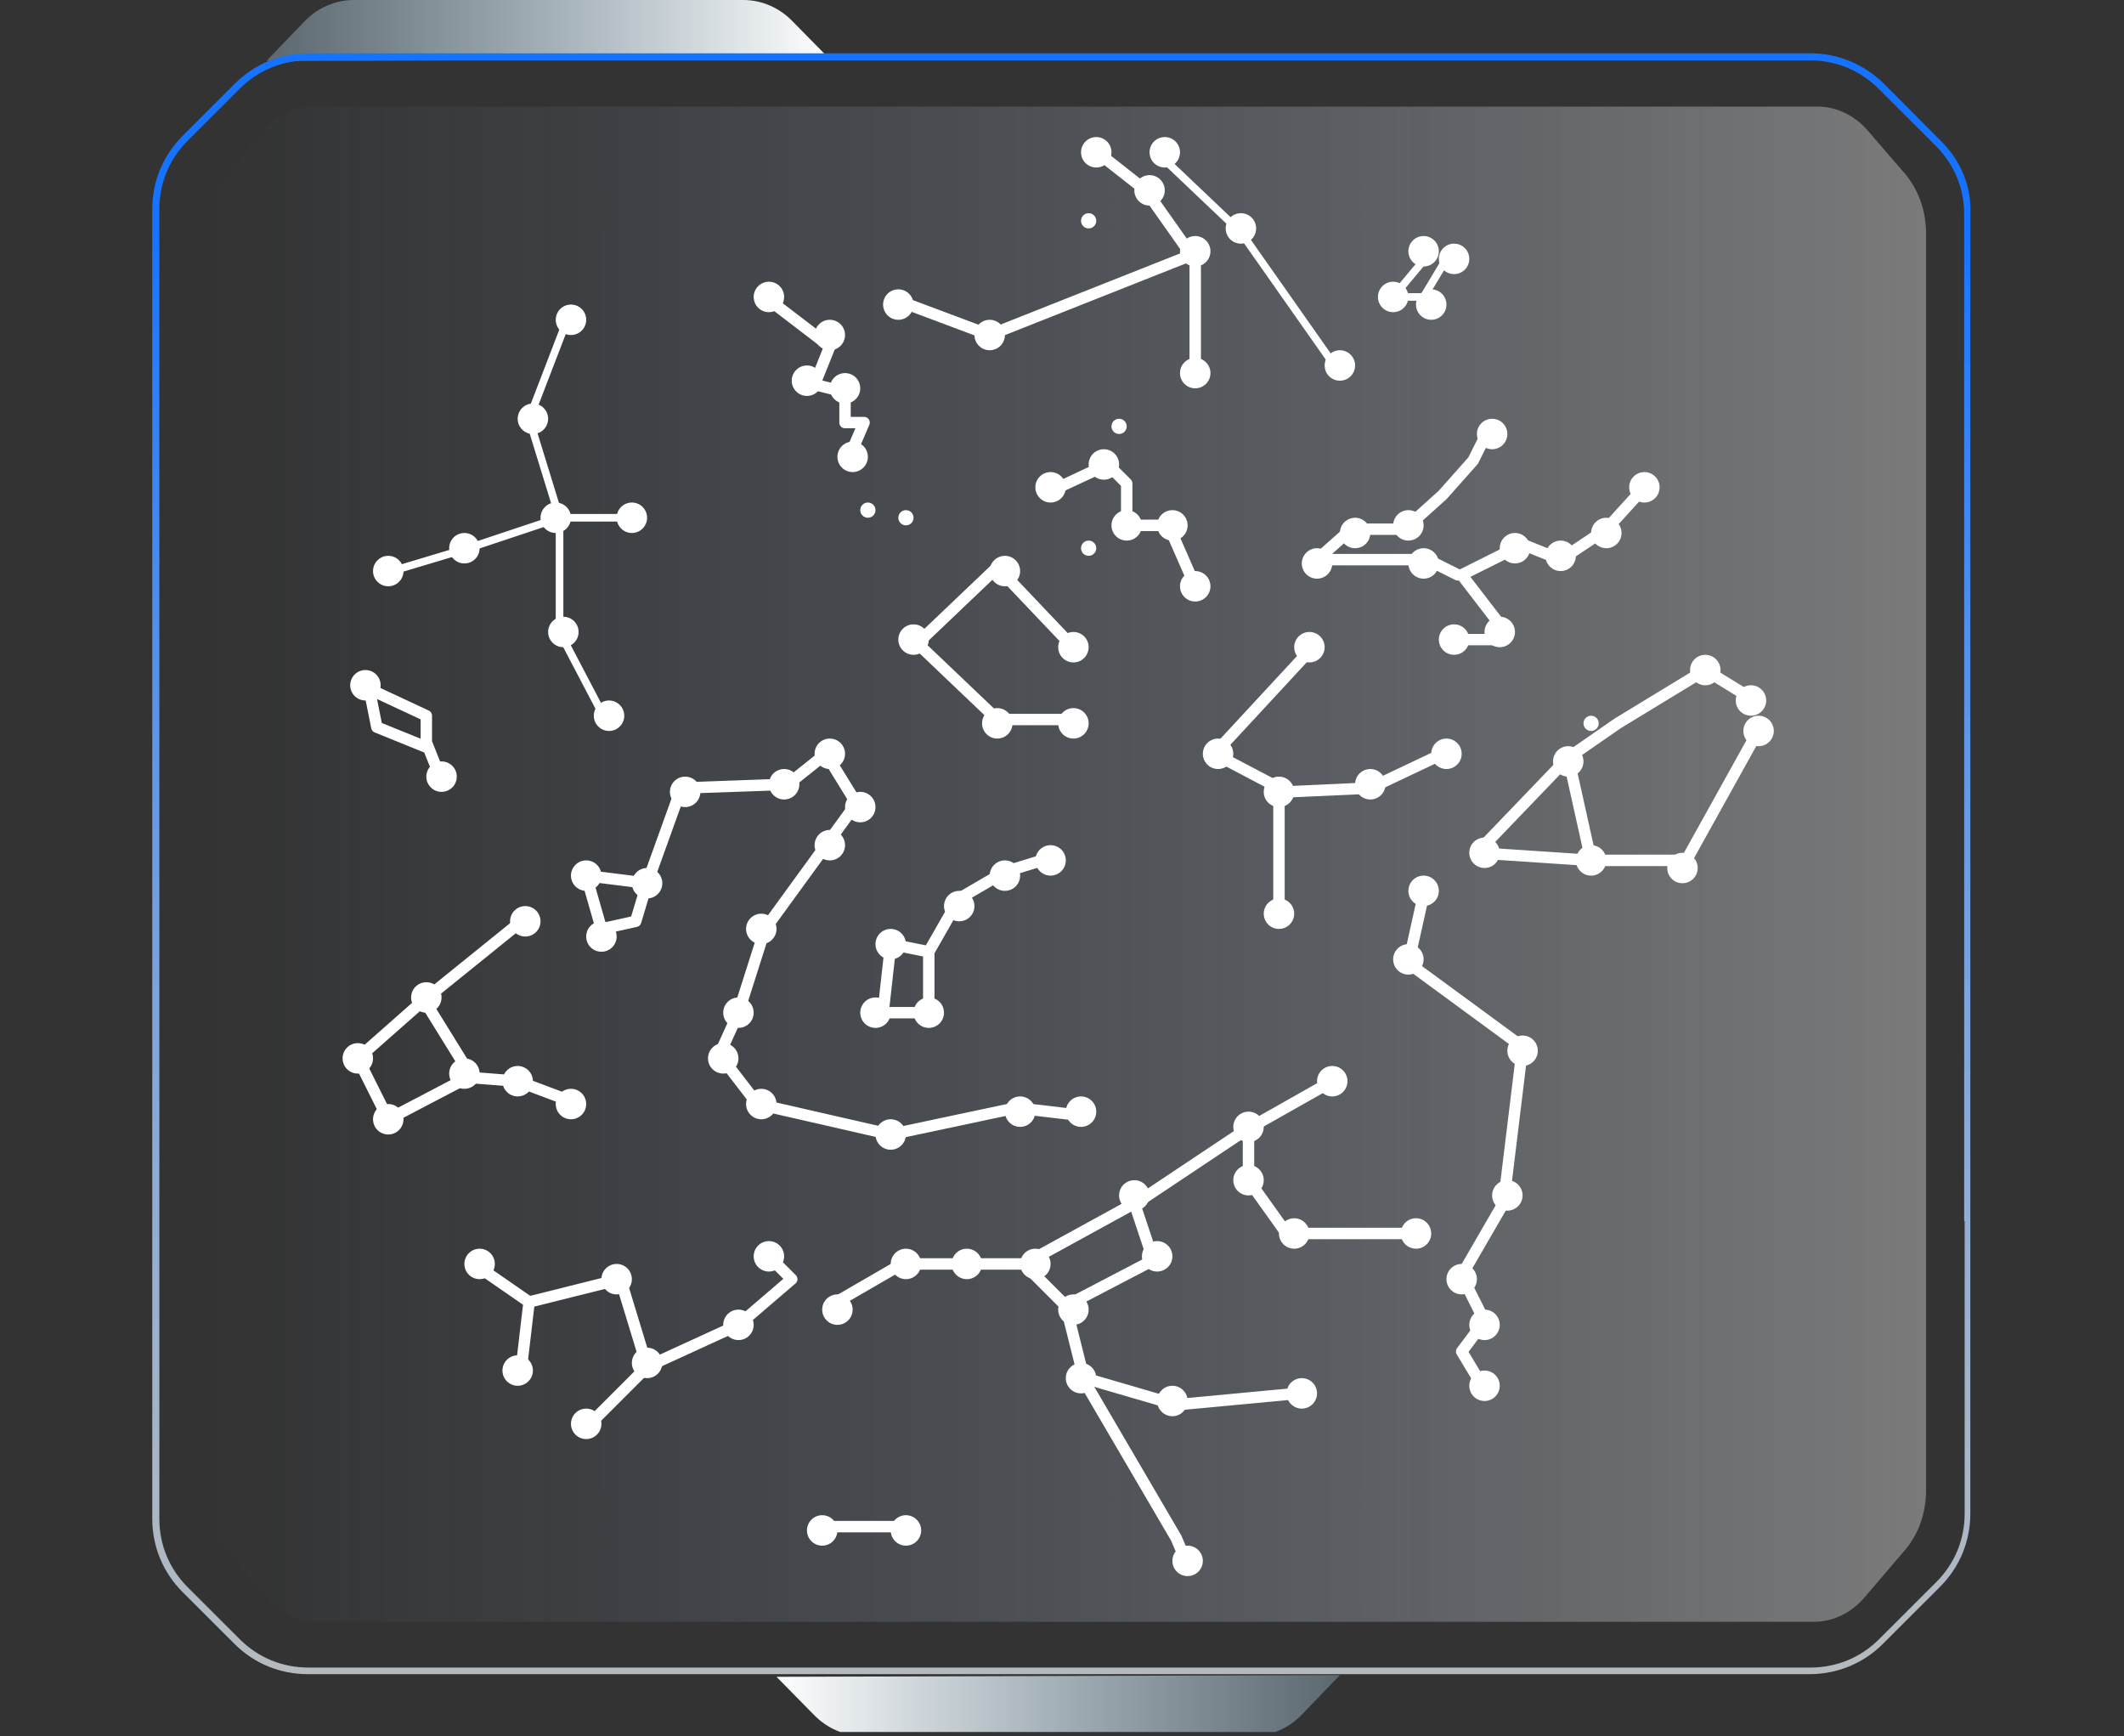 <svg width="279" height="228" viewBox="0 0 279 228" fill="none" xmlns="http://www.w3.org/2000/svg">
<rect x="0" y="0" width="279" height="228" fill="#333333" stroke="none"/>
<g clip-path="url(#clip0)">
<path d="M104.124 2.817C102.391 1.014 100.061 -4.00235e-07 97.624 -5.09389e-07L46.485 -2.79922e-06C44.047 -2.90837e-06 41.717 1.014 39.984 2.817L35 8L109 7.775L104.124 2.817Z" fill="url(#paint0_linear)"/>
<path opacity="0.35" d="M244.908 209.806L250.271 203.529C252.012 201.492 253 198.683 253 195.765L253 30.629C253 27.711 252.012 24.958 250.271 22.865L245.379 17.194C243.638 15.156 241.239 14 238.746 14L120.383 14L119.583 14L41.207 14C38.714 14 36.362 15.156 34.574 17.194L29.729 22.865C27.988 24.903 27 27.711 27 30.629L27 195.765C27 198.683 27.988 201.437 29.729 203.529L35.092 209.806C36.832 211.844 39.231 213 41.725 213L119.63 213L120.43 213L238.275 213C240.769 213 243.168 211.844 244.908 209.806Z" fill="url(#paint1_linear)"/>
<path d="M254.963 18.538L247.448 10.97C244.839 8.427 241.423 7 237.82 7H40.496C36.832 7 33.416 8.427 30.869 10.97L24.037 17.793C21.428 20.398 20 23.81 20 27.47V159.304V160.359V199.468C20 203.128 21.428 206.54 23.975 209.083L30.807 215.906C33.416 218.511 36.832 219.876 40.434 219.876H237.696C241.361 219.876 244.777 218.449 247.323 215.906L254.839 208.401C257.447 205.795 258.814 202.384 258.814 198.786V160.359V159.304V28.152C259 24.554 257.571 21.081 254.963 18.538ZM258.068 160.359V198.786C258.068 202.198 256.764 205.361 254.342 207.78L246.826 215.286C244.404 217.705 241.237 219.008 237.82 219.008H40.496C37.08 219.008 33.913 217.705 31.49 215.286L24.658 208.463C22.236 206.043 20.932 202.88 20.932 199.468V160.359V159.304V27.47C20.932 24.058 22.236 20.895 24.658 18.475L31.49 11.652C33.913 9.233 37.08 7.93 40.496 7.93H237.758C241.174 7.93 244.342 9.233 246.764 11.652L254.28 19.158C256.702 21.577 258.006 24.74 258.006 28.152V159.304V160.359H258.068Z" fill="url(#paint2_linear)"/>
<path d="M106.876 225.183C108.609 226.986 110.939 228 113.376 228L164.515 228C166.953 228 169.283 226.986 171.016 225.183L176 220L102 220.225L106.876 225.183Z" fill="url(#paint3_linear)"/>
<path d="M74.5 42L69.5 55L73.5 68H83.5" stroke="white" stroke-linecap="round" stroke-linejoin="round"/>
<path d="M100.5 39L109 45.5L107 50.5L111 51.5V55.5H113.5L112 59" stroke="white" stroke-width="1.5" stroke-linecap="round" stroke-linejoin="round"/>
<path d="M118 39.5L130 44L156.5 33.5L150.5 25L143.5 19.5" stroke="white" stroke-width="1.5" stroke-linecap="round" stroke-linejoin="round"/>
<path d="M157 33.5V48.5" stroke="white" stroke-width="1.5" stroke-linecap="round" stroke-linejoin="round"/>
<path d="M157 77L153.5 69H148V63.5L145.5 61L138 64.5" stroke="white" stroke-width="1.5" stroke-linecap="round" stroke-linejoin="round"/>
<path d="M140.5 84.5L131 74.5L120.5 84.5L131 94.5H140.5" stroke="white" stroke-width="1.5" stroke-linecap="round" stroke-linejoin="round"/>
<path d="M142 146.5L133.5 145.5L117 149L99.5 145L94.5 138.5L97 133L100.5 122L108.5 111L112.5 105.5L108.5 99L103.5 103L89.5 103.5L85 116M85 116L83.5 121L79 122L77 115L85 116Z" stroke="white" stroke-width="1.5" stroke-linecap="round" stroke-linejoin="round"/>
<path d="M138.5 112.5L132 114.5L126 118L122 125M122 125V133H116L117 124L122 125Z" stroke="white" stroke-width="1.5" stroke-linecap="round" stroke-linejoin="round"/>
<path d="M51.5 75L61.5 72L73.5 68V83L79 93.5" stroke="white" stroke-linecap="round" stroke-linejoin="round"/>
<path d="M216 64L211 69.5L205 73.5L200 71.5L192 75.5L197 82V84H192" stroke="white" stroke-width="1.5" stroke-linecap="round" stroke-linejoin="round"/>
<path d="M195.5 56.5L193.5 60.5L189.5 65L184.5 69.5H177.5L173 73.5H179H187.5L191.5 75.5" stroke="white" stroke-width="1.5" stroke-linecap="round" stroke-linejoin="round"/>
<path d="M189.5 99L180 103.5L169 104L159.5 99L172 85.5" stroke="white" stroke-width="1.5" stroke-linecap="round" stroke-linejoin="round"/>
<path d="M168 104V119" stroke="white" stroke-width="1.5" stroke-linecap="round" stroke-linejoin="round"/>
<path d="M68.5 121L55.5 131.5L47 139L51 147L61.5 141.5L68 142L76 145" stroke="white" stroke-width="1.5" stroke-linecap="round" stroke-linejoin="round"/>
<path d="M62 141.5L55.5 131" stroke="white" stroke-width="1.5" stroke-linecap="round" stroke-linejoin="round"/>
<path d="M187 117.5L185 126.5L200 137.5L197.5 158L192 167.5L195 173.5L192 177.5L195 182.5" stroke="white" stroke-width="1.5" stroke-linecap="round" stroke-linejoin="round"/>
<path d="M175 142L163.5 148.5L150 157.5L134.5 166H124.5H118.5L109 171.5" stroke="white" stroke-width="1.5" stroke-linecap="round" stroke-linejoin="round"/>
<path d="M149 158L151.5 165.5L140 171.5L142.5 181.5L154.5 202L156 205.5" stroke="white" stroke-width="1.5" stroke-linecap="round" stroke-linejoin="round"/>
<path d="M170.5 183L154.5 184.5L142.5 181" stroke="white" stroke-width="1.5" stroke-linecap="round" stroke-linejoin="round"/>
<path d="M134.5 166L140 171.5" stroke="white" stroke-width="1.5" stroke-linecap="round" stroke-linejoin="round"/>
<path d="M164 148.5V155L169 162H175H185.5" stroke="white" stroke-width="1.5" stroke-linecap="round" stroke-linejoin="round"/>
<path d="M153 21L163 30.5L176 49M188 33L183 39H187L190 34" stroke="white" stroke-linecap="round" stroke-linejoin="round"/>
<path d="M230.5 92L224 88L212.5 95L206 99.5L194 112L209 113H221.5L231.5 95" stroke="white" stroke-width="1.5" stroke-linecap="round" stroke-linejoin="round"/>
<path d="M206 99.5L209 113" stroke="white" stroke-width="1.5" stroke-linecap="round" stroke-linejoin="round"/>
<path d="M101.5 165.5L104 168L97 174L85 179.5L81.5 168L69.5 171L63 166.5" stroke="white" stroke-width="1.5" stroke-linecap="round" stroke-linejoin="round"/>
<path d="M69.5 171L68.5 179.5" stroke="white" stroke-width="1.5" stroke-linecap="round" stroke-linejoin="round"/>
<path d="M85 179.5L77 187.5" stroke="white" stroke-width="1.5" stroke-linecap="round" stroke-linejoin="round"/>
<path d="M108.5 200.5H118.5" stroke="white" stroke-width="1.5" stroke-linecap="round" stroke-linejoin="round"/>
<path d="M58 102.5L56.302 98.255M56.302 98.255L56 97.5V94L48.5 90.5L49.5 95.5L56.302 98.255Z" stroke="white" stroke-width="1.5" stroke-linecap="round" stroke-linejoin="round"/>
<circle cx="75" cy="42" r="2" fill="white"/>
<circle cx="70" cy="55" r="2" fill="white"/>
<circle cx="51" cy="75" r="2" fill="white"/>
<circle cx="61" cy="72" r="2" fill="white"/>
<circle cx="48" cy="90" r="2" fill="white"/>
<circle cx="58" cy="102" r="2" fill="white"/>
<circle cx="77" cy="115" r="2" fill="white"/>
<circle cx="79" cy="123" r="2" fill="white"/>
<circle cx="69" cy="121" r="2" fill="white"/>
<circle cx="56" cy="131" r="2" fill="white"/>
<circle cx="47" cy="139" r="2" fill="white"/>
<circle cx="51" cy="147" r="2" fill="white"/>
<circle cx="61" cy="141" r="2" fill="white"/>
<circle cx="68" cy="142" r="2" fill="white"/>
<circle cx="63" cy="166" r="2" fill="white"/>
<circle cx="68" cy="180" r="2" fill="white"/>
<circle cx="81" cy="168" r="2" fill="white"/>
<circle cx="77" cy="187" r="2" fill="white"/>
<circle cx="85" cy="179" r="2" fill="white"/>
<circle cx="97" cy="174" r="2" fill="white"/>
<circle cx="101" cy="165" r="2" fill="white"/>
<circle cx="110" cy="172" r="2" fill="white"/>
<circle cx="119" cy="166" r="2" fill="white"/>
<circle cx="127" cy="166" r="2" fill="white"/>
<circle cx="136" cy="166" r="2" fill="white"/>
<circle cx="141" cy="172" r="2" fill="white"/>
<circle cx="152" cy="165" r="2" fill="white"/>
<circle cx="149" cy="157" r="2" fill="white"/>
<circle cx="164" cy="148" r="2" fill="white"/>
<circle cx="175" cy="142" r="2" fill="white"/>
<circle cx="187" cy="117" r="2" fill="white"/>
<circle cx="195" cy="112" r="2" fill="white"/>
<circle cx="209" cy="113" r="2" fill="white"/>
<circle cx="206" cy="100" r="2" fill="white"/>
<circle cx="190" cy="99" r="2" fill="white"/>
<circle cx="180" cy="103" r="2" fill="white"/>
<circle cx="168" cy="104" r="2" fill="white"/>
<circle cx="168" cy="120" r="2" fill="white"/>
<circle cx="160" cy="99" r="2" fill="white"/>
<circle cx="141" cy="95" r="2" fill="white"/>
<circle cx="131" cy="95" r="2" fill="white"/>
<circle cx="120" cy="84" r="2" fill="white"/>
<circle cx="132" cy="75" r="2" fill="white"/>
<circle cx="141" cy="85" r="2" fill="white"/>
<circle cx="157" cy="77" r="2" fill="white"/>
<circle cx="178" cy="70" r="2" fill="white"/>
<circle cx="185" cy="69" r="2" fill="white"/>
<circle cx="196" cy="57" r="2" fill="white"/>
<circle cx="187" cy="74" r="2" fill="white"/>
<circle cx="191" cy="84" r="2" fill="white"/>
<circle cx="197" cy="83" r="2" fill="white"/>
<circle cx="216" cy="64" r="2" fill="white"/>
<circle cx="211" cy="70" r="2" fill="white"/>
<circle cx="205" cy="73" r="2" fill="white"/>
<circle cx="199" cy="72" r="2" fill="white"/>
<circle cx="173" cy="74" r="2" fill="white"/>
<circle cx="157" cy="49" r="2" fill="white"/>
<circle cx="157" cy="33" r="2" fill="white"/>
<circle cx="163" cy="30" r="2" fill="white"/>
<circle cx="153" cy="20" r="2" fill="white"/>
<circle cx="176" cy="48" r="2" fill="white"/>
<circle cx="183" cy="39" r="2" fill="white"/>
<circle cx="188" cy="40" r="2" fill="white"/>
<circle cx="191" cy="34" r="2" fill="white"/>
<circle cx="187" cy="33" r="2" fill="white"/>
<circle cx="143" cy="29" r="1" fill="white"/>
<circle cx="147" cy="56" r="1" fill="white"/>
<circle cx="143" cy="72" r="1" fill="white"/>
<circle cx="119" cy="68" r="1" fill="white"/>
<circle cx="209" cy="95" r="1" fill="white"/>
<circle cx="114" cy="67" r="1" fill="white"/>
<circle cx="151" cy="25" r="2" fill="white"/>
<circle cx="144" cy="20" r="2" fill="white"/>
<circle cx="130" cy="44" r="2" fill="white"/>
<circle cx="112" cy="60" r="2" fill="white"/>
<circle cx="111" cy="51" r="2" fill="white"/>
<circle cx="106" cy="50" r="2" fill="white"/>
<circle cx="109" cy="44" r="2" fill="white"/>
<circle cx="101" cy="39" r="2" fill="white"/>
<circle cx="118" cy="40" r="2" fill="white"/>
<circle cx="154" cy="69" r="2" fill="white"/>
<circle cx="148" cy="69" r="2" fill="white"/>
<circle cx="145" cy="61" r="2" fill="white"/>
<circle cx="138" cy="64" r="2" fill="white"/>
<circle cx="172" cy="85" r="2" fill="white"/>
<circle cx="224" cy="88" r="2" fill="white"/>
<circle cx="230" cy="92" r="2" fill="white"/>
<circle cx="231" cy="96" r="2" fill="white"/>
<circle cx="221" cy="114" r="2" fill="white"/>
<circle cx="185" cy="126" r="2" fill="white"/>
<circle cx="200" cy="138" r="2" fill="white"/>
<circle cx="198" cy="157" r="2" fill="white"/>
<circle cx="192" cy="168" r="2" fill="white"/>
<circle cx="195" cy="174" r="2" fill="white"/>
<circle cx="195" cy="182" r="2" fill="white"/>
<circle cx="164" cy="155" r="2" fill="white"/>
<circle cx="170" cy="162" r="2" fill="white"/>
<circle cx="186" cy="162" r="2" fill="white"/>
<circle cx="171" cy="183" r="2" fill="white"/>
<circle cx="154" cy="184" r="2" fill="white"/>
<circle cx="142" cy="181" r="2" fill="white"/>
<circle cx="156" cy="205" r="2" fill="white"/>
<circle cx="108" cy="201" r="2" fill="white"/>
<circle cx="119" cy="201" r="2" fill="white"/>
<circle cx="75" cy="145" r="2" fill="white"/>
<circle cx="85" cy="116" r="2" fill="white"/>
<circle cx="90" cy="104" r="2" fill="white"/>
<circle cx="103" cy="103" r="2" fill="white"/>
<circle cx="109" cy="99" r="2" fill="white"/>
<circle cx="113" cy="106" r="2" fill="white"/>
<circle cx="109" cy="111" r="2" fill="white"/>
<circle cx="100" cy="122" r="2" fill="white"/>
<circle cx="97" cy="133" r="2" fill="white"/>
<circle cx="95" cy="139" r="2" fill="white"/>
<circle cx="100" cy="145" r="2" fill="white"/>
<circle cx="117" cy="149" r="2" fill="white"/>
<circle cx="134" cy="146" r="2" fill="white"/>
<circle cx="142" cy="146" r="2" fill="white"/>
<circle cx="122" cy="133" r="2" fill="white"/>
<circle cx="115" cy="133" r="2" fill="white"/>
<circle cx="117" cy="124" r="2" fill="white"/>
<circle cx="126" cy="119" r="2" fill="white"/>
<circle cx="138" cy="113" r="2" fill="white"/>
<circle cx="132" cy="115" r="2" fill="white"/>
<circle cx="83" cy="68" r="2" fill="white"/>
<circle cx="73" cy="68" r="2" fill="white"/>
<circle cx="74" cy="83" r="2" fill="white"/>
<circle cx="80" cy="94" r="2" fill="white"/>
</g>
<defs>
<linearGradient id="paint0_linear" x1="109" y1="4" x2="35" y2="4" gradientUnits="userSpaceOnUse">
<stop stop-color="white"/>
<stop offset="1" stop-color="#C3E9FF" stop-opacity="0.29"/>
</linearGradient>
<linearGradient id="paint1_linear" x1="253" y1="113.5" x2="27" y2="113.5" gradientUnits="userSpaceOnUse">
<stop stop-color="white"/>
<stop offset="1" stop-color="#9DC9FE" stop-opacity="0"/>
</linearGradient>
<linearGradient id="paint2_linear" x1="139.415" y1="7" x2="139.415" y2="219.876" gradientUnits="userSpaceOnUse">
<stop offset="0.109" stop-color="#1673FF"/>
<stop offset="1" stop-color="#F2FAFF" stop-opacity="0.68"/>
</linearGradient>
<linearGradient id="paint3_linear" x1="102" y1="224" x2="176" y2="224" gradientUnits="userSpaceOnUse">
<stop stop-color="white"/>
<stop offset="1" stop-color="#C3E9FF" stop-opacity="0.29"/>
</linearGradient>
<clipPath id="clip0">
<rect width="227.468" height="279" fill="white" transform="translate(279) rotate(90)"/>
</clipPath>
</defs>
</svg>
